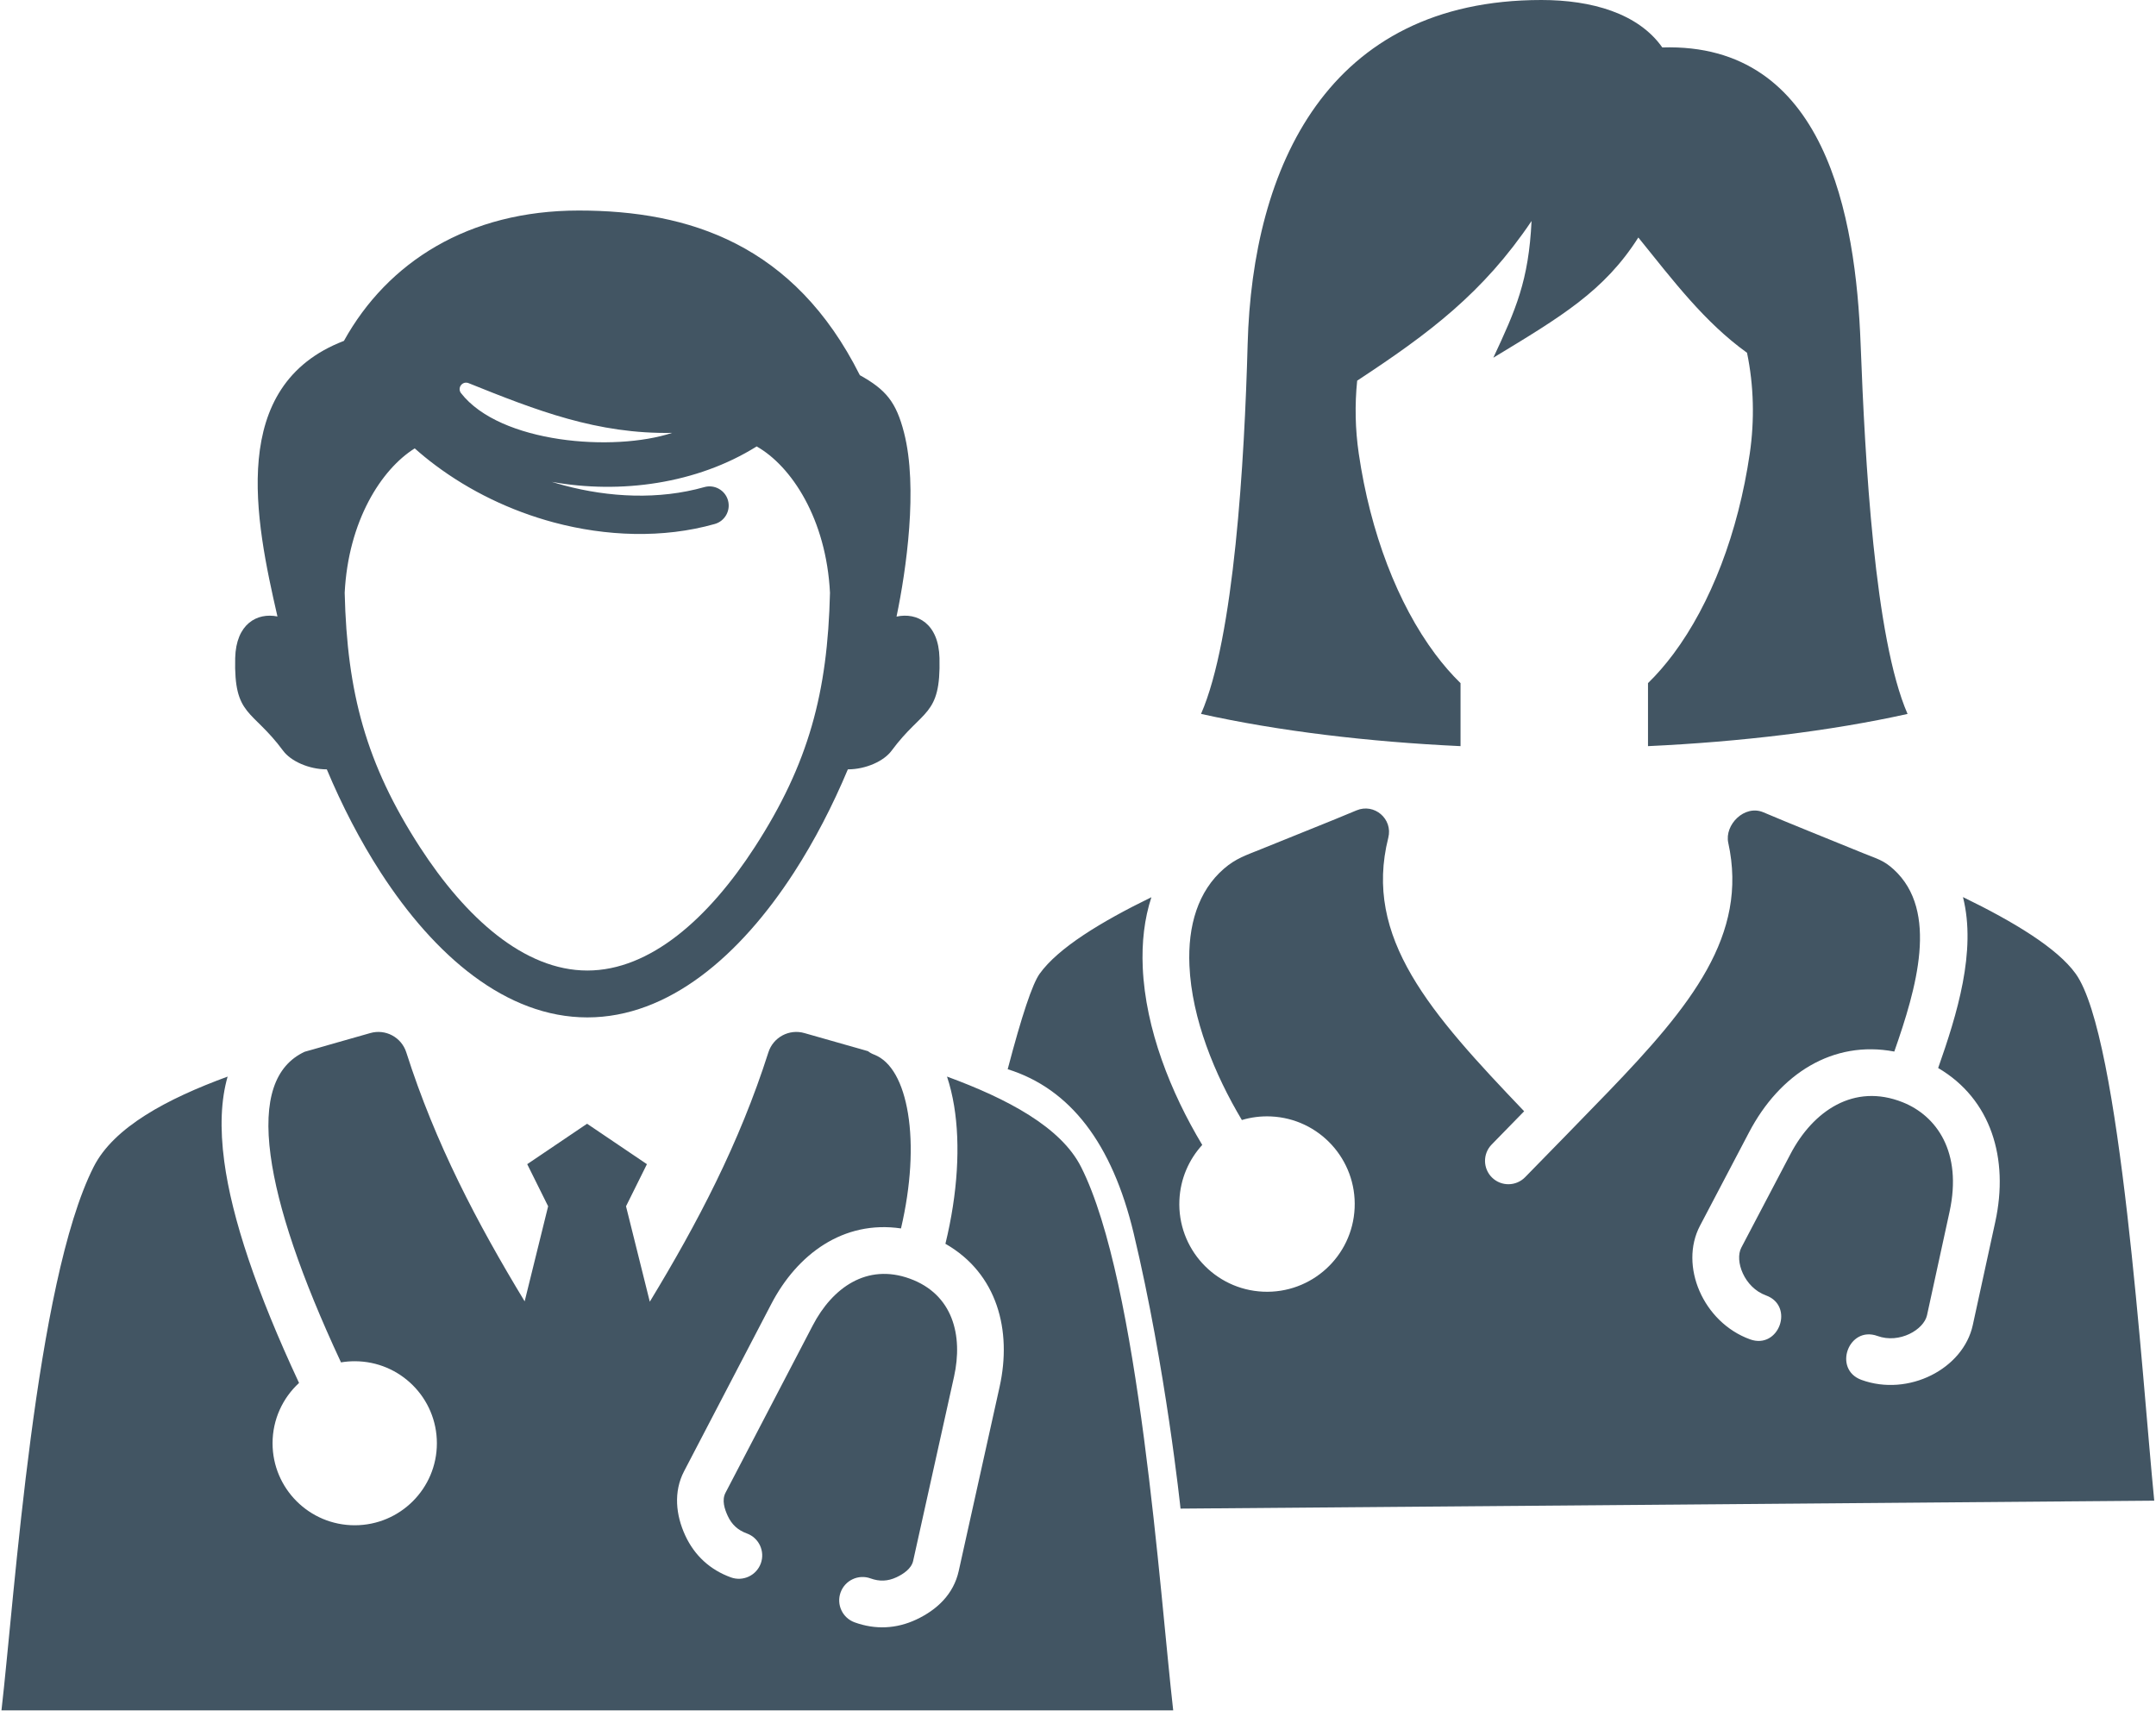 <?xml version="1.0" encoding="UTF-8"?>
<svg width="368px" height="292px" viewBox="0 0 368 292" version="1.1" xmlns="http://www.w3.org/2000/svg" xmlns:xlink="http://www.w3.org/1999/xlink">
    <!-- Generator: Sketch 48.2 (47327) - http://www.bohemiancoding.com/sketch -->
    <title>Group</title>
    <desc>Created with Sketch.</desc>
    <defs></defs>
    <g id="Page-1" stroke="none" stroke-width="1" fill="none" fill-rule="evenodd">
        <g id="Group" fill="#425563">
            <path d="M114.727,73.886 C104.743,77.173 85.359,75.673 78.688,67.102 C78.376,66.7 78.372,66.161 78.677,65.754 C78.983,65.35 79.503,65.204 79.975,65.395 C91.591,70.072 101.96,74.116 114.727,73.886 Z M47.357,105.222 C43.583,88.772 38.841,65.802 58.704,58.183 C66.157,44.732 79.94,35.935 98.797,35.935 C117.656,35.935 135.577,41.726 146.763,64.037 C151.214,66.51 152.962,68.603 154.31,73.863 C156.707,83.214 154.691,97.25 153.027,105.245 C156.545,104.479 160.218,106.427 160.359,112.329 C160.597,122.369 157.49,120.949 152.175,128.143 C150.874,129.904 147.815,131.311 144.718,131.32 C142.134,137.483 139.039,143.487 135.523,148.92 C126.318,163.144 114.113,173.657 100.251,173.657 C86.389,173.657 74.183,163.144 64.978,148.92 C61.462,143.487 58.367,137.483 55.782,131.32 C52.687,131.311 49.627,129.904 48.326,128.143 C43.012,120.949 39.904,122.369 40.143,112.329 C40.282,106.492 43.874,104.523 47.357,105.222 Z M71.665,144.578 C79.509,156.697 89.498,165.656 100.251,165.656 C111.003,165.656 120.991,156.7 128.835,144.578 C138.042,130.35 141.263,118.197 141.667,101.182 C141.034,88.568 135.087,79.558 129.153,76.2 C118.958,82.571 105.941,84.364 94.19,82.248 C94.874,82.458 95.564,82.661 96.259,82.846 C103.982,84.91 112.476,85.336 120.22,83.142 C121.958,82.652 123.767,83.665 124.257,85.403 C124.747,87.14 123.736,88.949 121.997,89.439 C113.154,91.945 103.398,91.541 94.568,89.182 C87.099,87.186 80.148,83.78 74.307,79.404 C73.083,78.491 71.909,77.532 70.788,76.532 C65.046,80.129 59.447,88.962 58.833,101.182 C59.239,118.197 62.459,130.35 71.665,144.578 Z M131.156,179.617 C131.98,177.039 134.709,175.582 137.308,176.334 C140.645,177.301 144.337,178.315 148.152,179.422 C148.456,179.66 148.8,179.854 149.179,179.998 C152.177,181.14 154.126,184.856 154.98,190.04 C155.88,195.515 155.49,202.378 153.788,209.676 C143.947,208.231 136.077,214.08 131.663,222.545 L116.767,251.113 C114.931,254.634 115.349,258.603 116.97,262.102 C118.556,265.519 121.208,267.953 124.75,269.237 C126.822,269.988 129.109,268.917 129.861,266.846 C130.611,264.775 129.54,262.488 127.47,261.737 C125.952,261.187 124.9,260.222 124.22,258.756 C123.663,257.558 123.179,256.049 123.833,254.796 L138.726,226.232 C142.072,219.816 147.945,215.58 155.296,218.249 C162.642,220.92 164.405,227.931 162.839,234.988 L155.859,266.434 C155.564,267.757 154.17,268.678 153.024,269.214 C151.546,269.908 150.122,269.969 148.589,269.412 C146.519,268.661 144.23,269.731 143.48,271.802 C142.729,273.873 143.8,276.161 145.87,276.912 C149.401,278.192 152.999,278.028 156.399,276.434 C159.955,274.766 162.765,272.093 163.64,268.152 L170.62,236.705 C172.745,227.133 170.265,217.378 161.37,212.298 C163.468,203.691 163.952,195.434 162.855,188.759 C162.563,186.987 162.157,185.312 161.641,183.756 C171.918,187.528 181.103,192.374 184.535,199.205 C194.472,218.886 197.972,272.13 200.25,291.935 L0.251,291.935 C2.529,272.13 6.029,218.886 15.965,199.205 C19.398,192.374 28.579,187.528 38.854,183.759 C37.712,187.726 37.513,192.549 38.28,198.262 C39.581,207.965 43.79,220.505 51.042,236.051 C48.263,238.609 46.522,242.273 46.522,246.346 C46.522,254.076 52.801,260.343 60.545,260.343 C68.29,260.343 74.57,254.076 74.57,246.346 C74.57,238.613 68.29,232.345 60.545,232.345 C59.747,232.345 58.966,232.412 58.204,232.539 C51.345,217.83 47.381,206.103 46.186,197.197 C44.911,187.693 46.912,181.89 51.999,179.523 C55.939,178.377 59.754,177.33 63.193,176.334 C65.792,175.582 68.522,177.039 69.345,179.617 C74.315,195.186 81.407,208.689 89.552,222.125 L93.558,205.896 L89.99,198.708 L100.206,191.806 L110.421,198.708 L106.853,205.895 L110.911,222.186 C119.074,208.731 126.179,195.21 131.156,179.617 Z" id="Fill-17"></path>
            <path d="M294.993,143.862 C294.317,140.78 297.776,137.283 300.983,138.65 C305.708,140.659 311.716,143.045 318.098,145.656 C320.376,146.587 321.493,146.809 323.239,148.408 C330.997,155.517 327.094,168.747 323.329,179.486 C312.823,177.496 303.77,183.313 298.553,193.247 L290.157,209.234 C286.6,216.007 290.667,225.687 298.702,228.606 C303.637,230.396 306.358,222.895 301.421,221.106 C297.706,219.756 296.042,215.195 297.219,212.953 L305.616,196.964 C309.458,189.649 316.43,184.81 324.772,188.145 C330.509,190.438 334.991,196.597 332.759,206.848 L328.915,224.491 C328.378,226.951 324.223,229.401 320.452,228.031 C315.516,226.24 312.794,233.739 317.733,235.531 C325.743,238.439 335.096,233.663 336.727,226.178 L340.571,208.535 C342.921,197.748 339.862,187.606 330.817,182.295 C334.032,173.16 337.387,162.362 335.053,153.121 C343.737,157.341 351.157,161.828 354.302,166.215 C361.983,176.925 365.589,234.859 367.7,256.146 C256.9,257.049 201.5,257.5 201.5,257.5 C201.5,257.5 199,233.5 193.5,210.5 C189.833,195.167 182.667,185.833 172,182.5 C174.4,173.361 176.215,167.932 177.447,166.215 C180.611,161.8 187.921,157.34 196.529,153.142 C195.327,156.812 194.861,160.867 195.052,165.156 C195.519,175.659 199.831,186.473 205.208,195.424 C202.925,197.919 201.472,201.203 201.308,204.848 C200.939,213.106 207.333,220.101 215.593,220.473 C223.853,220.842 230.849,214.447 231.218,206.188 C231.589,197.928 225.194,190.93 216.934,190.561 C215.208,190.484 213.536,190.703 211.97,191.172 C207.337,183.415 203.425,173.908 203.021,164.814 C202.716,157.979 204.503,152.088 208.913,148.273 C210.948,146.513 212.698,145.973 215.139,144.981 C221.177,142.517 226.923,140.265 231.531,138.324 C234.575,137.038 237.771,139.782 236.964,142.985 C232.66,160.084 244.14,172.918 260.152,189.677 L254.603,195.362 C253.066,196.939 253.101,199.465 254.681,201.003 C256.259,202.54 258.784,202.503 260.322,200.924 C265.044,196.087 269.786,191.262 274.477,186.394 C288.659,171.669 298.444,159.597 294.993,143.862 Z" id="Fill-20"></path>
            <path d="M212.954,58.776 C212.418,78.611 210.656,108.937 205,121.854 C218.216,124.786 233.495,126.619 249.293,127.356 L249.293,116.603 C247.782,115.13 246.335,113.466 244.966,111.631 C238.562,103.051 233.895,90.913 231.921,77.409 C231.321,73.308 231.226,69.098 231.652,64.972 C243.934,56.902 253.145,50.013 261.415,37.722 C260.927,47.922 258.722,52.86 254.892,61.057 C266.485,54.032 273.834,49.679 279.641,40.539 C285.614,47.928 290.92,54.98 298.192,60.214 C299.364,65.83 299.491,71.73 298.663,77.409 C296.688,90.913 292.022,103.051 285.618,111.631 C284.249,113.463 282.803,115.128 281.291,116.6 L281.291,127.356 C297.092,126.621 312.375,124.789 325.594,121.86 C319.959,108.922 318.331,78.494 317.582,58.715 C316.758,36.931 311.608,7.225 283.733,8.099 C279.625,2.268 271.668,0 263.097,0 C226.555,0 213.772,28.546 212.954,58.776" id="Fill-21"></path>
        </g>
    </g>
</svg>